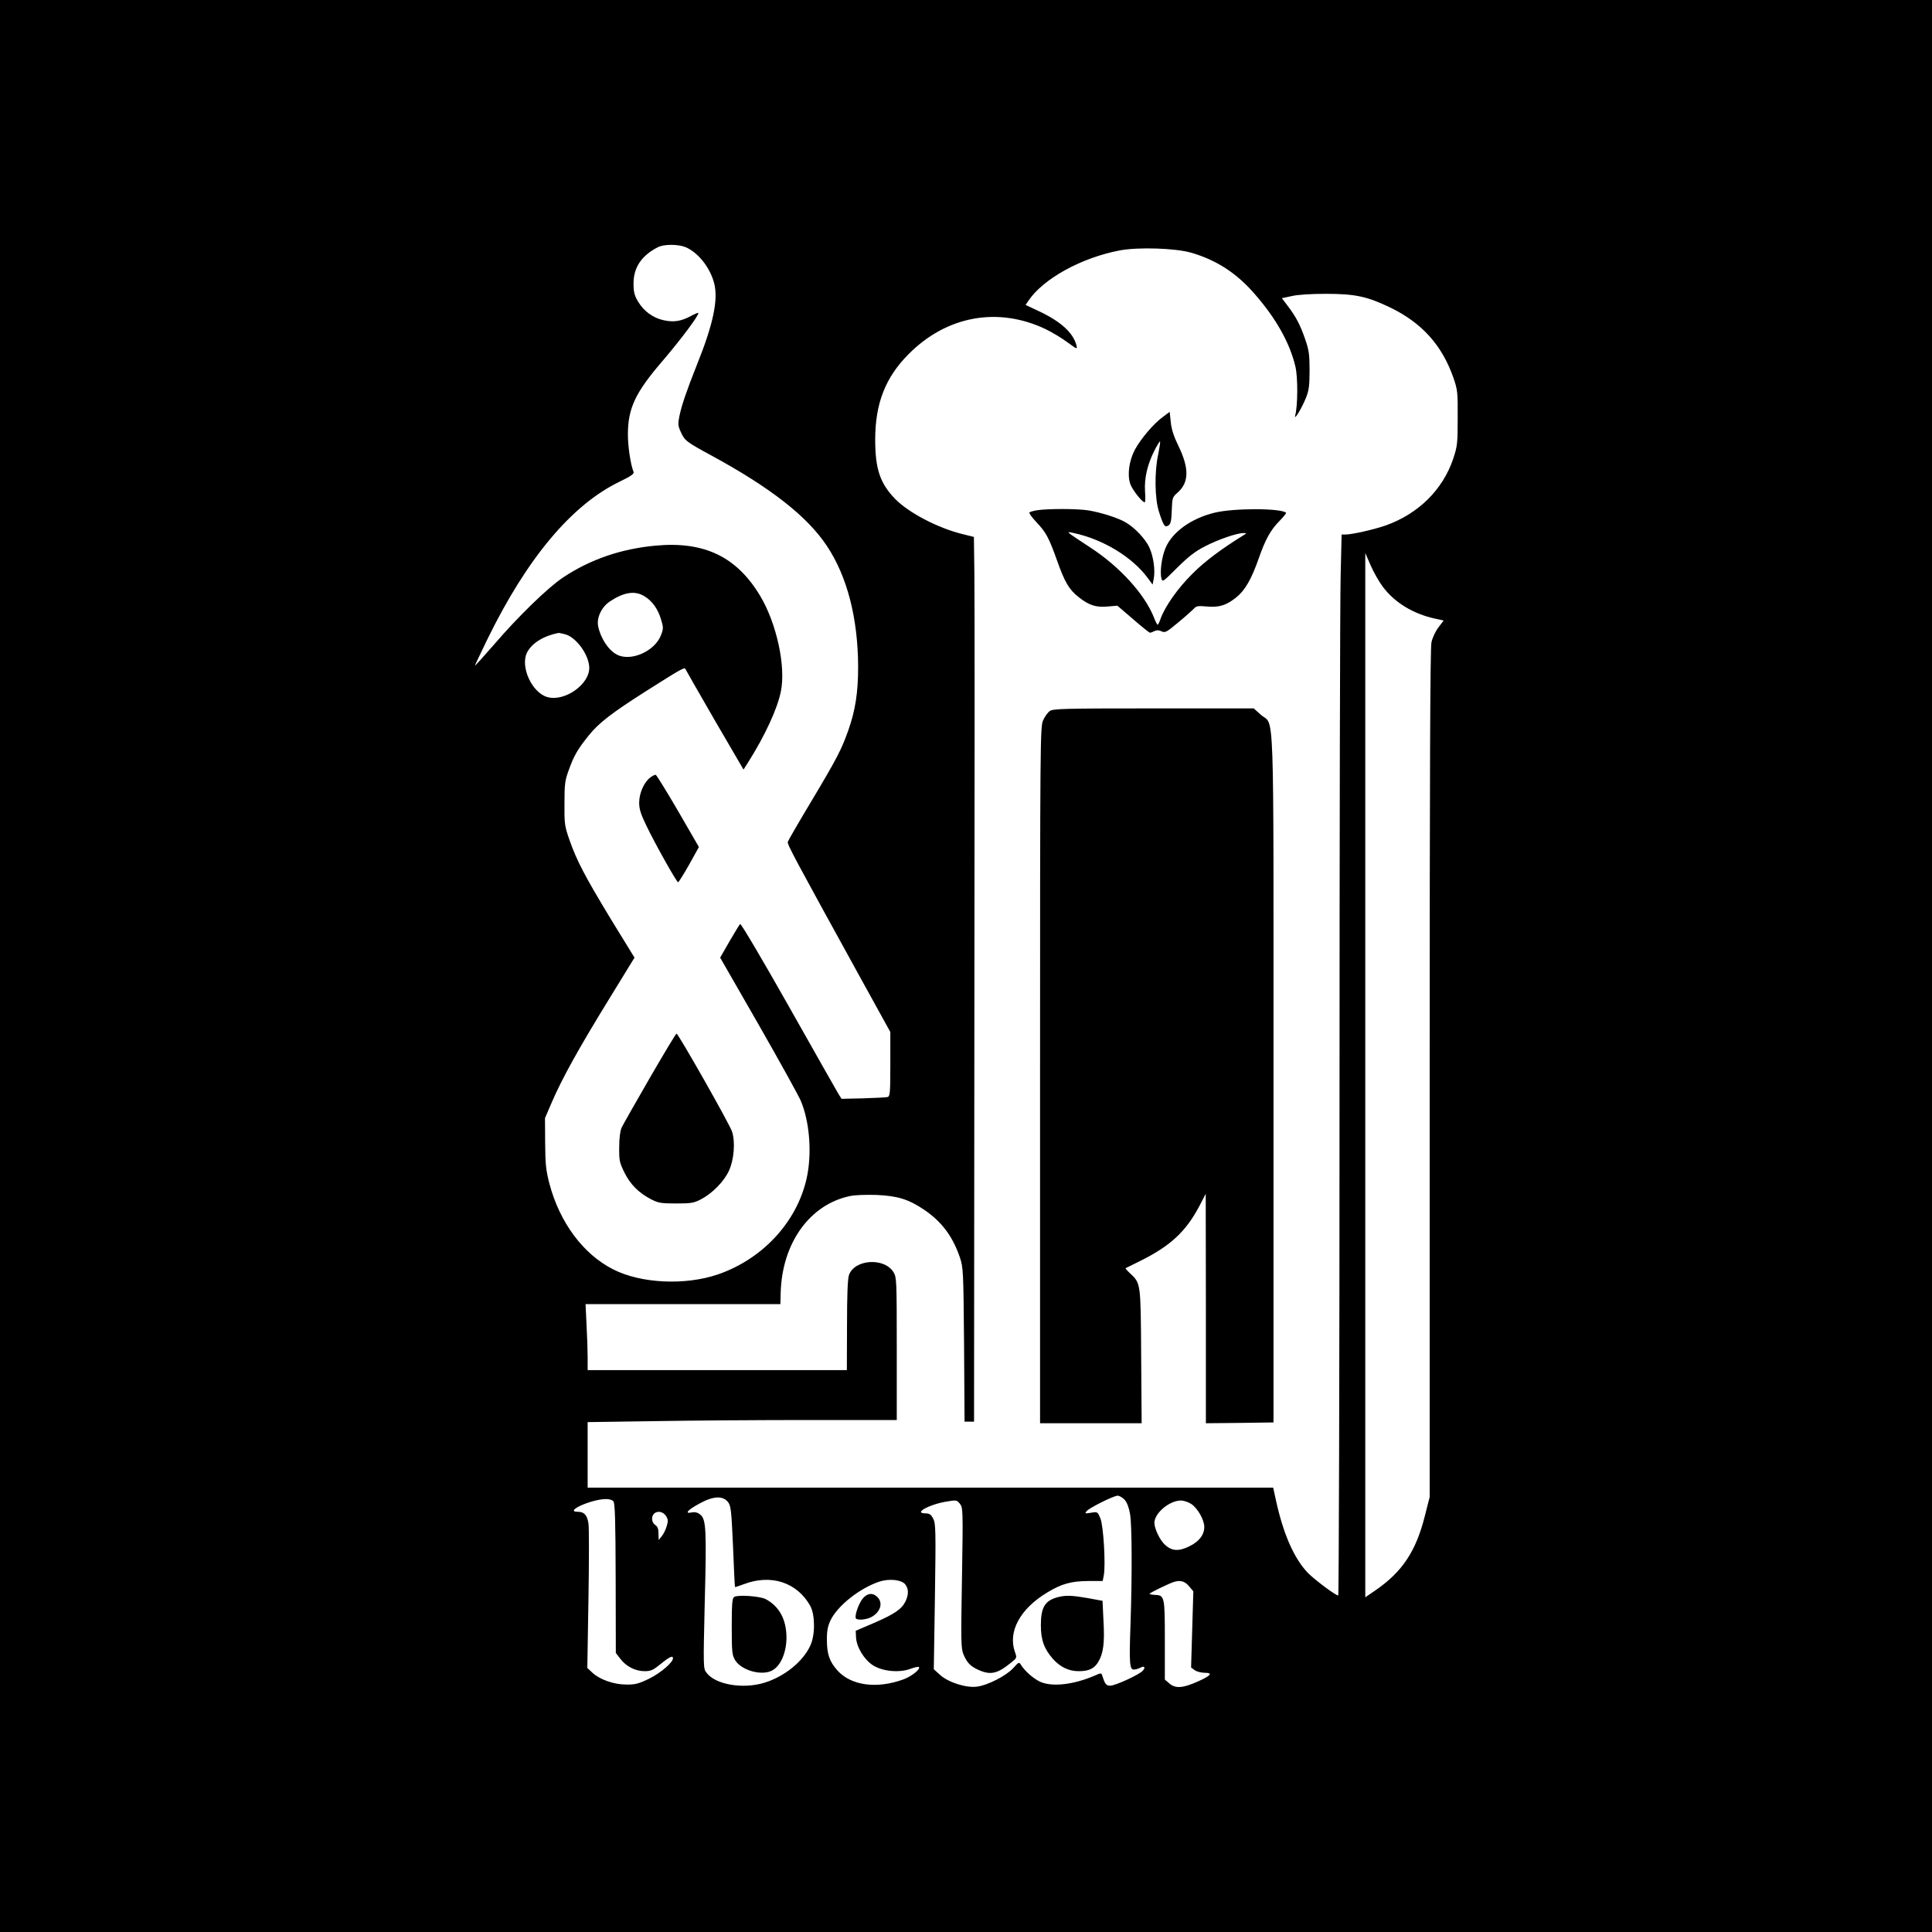 <?xml version="1.0" standalone="no"?>
<!DOCTYPE svg PUBLIC "-//W3C//DTD SVG 20010904//EN"
 "http://www.w3.org/TR/2001/REC-SVG-20010904/DTD/svg10.dtd">
<svg version="1.0" xmlns="http://www.w3.org/2000/svg"
 width="1200pt" height="1200pt" viewBox="0 0 1200 1200"
 preserveAspectRatio="xMidYMid meet">
<g transform="translate(0,1200) scale(0.1,-0.1)"
fill="#000000" stroke="none">
<path d="M0 6000 l0 -6000 6000 0 6000 0 0 6000 0 6000 -6000 0 -6000 0 0
-6000z m4258 4465 c78 -33 153 -127 178 -225 26 -102 -6 -254 -107 -505 -65
-164 -94 -248 -109 -319 -10 -49 -9 -60 8 -98 25 -55 32 -61 192 -148 366
-199 594 -377 716 -561 126 -189 193 -449 194 -750 0 -159 -17 -271 -61 -395
-43 -121 -69 -172 -231 -443 -77 -128 -142 -241 -145 -250 -4 -16 43 -103 445
-833 l192 -348 0 -199 c0 -182 -2 -200 -17 -205 -10 -2 -78 -6 -152 -8 l-134
-3 -19 30 c-10 17 -150 263 -310 547 -161 285 -296 514 -301 509 -4 -4 -34
-53 -66 -108 l-58 -101 240 -418 c132 -231 250 -444 262 -474 51 -123 67 -302
41 -450 -51 -283 -269 -527 -558 -626 -204 -69 -476 -56 -648 31 -187 94 -333
291 -397 531 -22 85 -26 121 -27 254 l-1 155 43 100 c61 142 165 331 351 633
l162 264 -145 236 c-163 269 -213 364 -259 495 -30 86 -32 100 -31 227 0 121
3 143 27 208 32 88 53 126 123 213 62 78 142 140 364 281 210 133 232 145 237
133 2 -5 84 -148 182 -318 l179 -307 30 47 c105 167 180 330 202 438 32 155
-26 422 -128 593 -146 244 -347 341 -650 313 -215 -20 -405 -85 -575 -198 -93
-62 -278 -241 -428 -416 -66 -75 -119 -135 -119 -131 0 3 36 78 79 167 246
502 523 832 819 975 72 35 92 49 87 61 -18 45 -35 156 -35 231 0 166 46 262
221 465 111 130 225 283 216 291 -2 3 -24 -7 -48 -20 -58 -31 -105 -39 -167
-25 -66 14 -123 56 -159 116 -23 39 -28 60 -28 113 0 98 49 172 150 224 38 20
125 20 173 1z m3142 -35 c155 -45 281 -126 394 -257 132 -151 218 -304 252
-450 16 -67 15 -241 -1 -303 -10 -39 41 45 67 110 18 45 22 76 22 170 0 100
-4 126 -28 195 -30 87 -57 139 -110 208 l-34 45 61 13 c37 9 122 14 212 14
182 0 256 -16 400 -85 196 -95 321 -233 392 -435 26 -76 28 -89 27 -250 0
-158 -2 -176 -27 -252 -65 -195 -218 -346 -424 -418 -72 -25 -206 -55 -246
-55 l-24 0 -6 -257 c-4 -141 -7 -1624 -7 -3295 0 -1671 -4 -3038 -8 -3038 -16
0 -147 98 -189 141 -85 89 -152 240 -198 451 l-17 78 -2129 0 -2129 0 0 203 0
204 413 6 c226 4 658 7 960 7 l547 0 0 443 c0 426 -1 443 -20 475 -57 93 -243
81 -277 -18 -8 -24 -12 -125 -12 -312 l-1 -278 -805 0 -805 0 0 78 c0 42 -3
134 -7 205 l-6 127 605 0 605 0 2 72 c9 308 181 547 430 599 32 7 102 9 166 7
132 -6 199 -27 298 -94 108 -74 175 -165 219 -294 21 -63 22 -82 26 -542 l3
-478 29 0 30 0 2 2523 c2 1387 2 2623 0 2747 l-3 225 -72 18 c-154 38 -334
133 -417 218 -94 97 -124 186 -124 369 0 223 63 385 206 529 237 240 557 298
854 156 39 -19 99 -55 134 -81 60 -44 62 -45 56 -19 -20 78 -98 149 -235 213
l-81 38 17 25 c91 137 330 269 570 314 115 21 344 14 443 -15z m1190 -2076
c74 -98 190 -168 326 -197 l51 -11 -32 -42 c-19 -25 -38 -65 -44 -94 -8 -36
-11 -817 -11 -2679 l0 -2629 -30 -118 c-55 -219 -140 -347 -307 -462 l-63 -43
0 3243 0 3243 34 -78 c19 -43 53 -103 76 -133z m-4588 -57 c49 -29 85 -80 104
-145 15 -49 15 -58 -1 -98 -38 -99 -187 -165 -273 -120 -53 27 -103 104 -117
178 -10 52 22 119 74 153 86 57 155 68 213 32z m-490 -237 c69 -20 148 -130
148 -209 0 -103 -153 -210 -259 -181 -97 26 -172 191 -127 278 30 58 103 103
196 121 3 0 22 -4 42 -9z m3473 -5375 c15 -17 27 -48 34 -89 12 -68 13 -380 3
-678 -9 -246 -6 -288 20 -288 10 0 28 5 40 11 25 14 35 4 17 -17 -19 -24 -171
-94 -203 -94 -26 0 -33 10 -50 63 -5 16 -8 17 -43 1 -138 -60 -275 -74 -348
-37 -42 22 -87 62 -112 100 -14 22 -14 21 -50 -18 -42 -47 -159 -107 -225
-115 -66 -9 -177 26 -228 72 l-40 36 7 451 c6 412 5 455 -11 485 -13 25 -23
32 -46 32 -17 0 -30 4 -30 8 0 18 81 52 150 64 71 12 72 12 92 -12 19 -24 20
-35 13 -460 -7 -394 -6 -439 9 -475 22 -52 43 -74 91 -96 76 -35 120 -26 206
45 35 28 36 29 23 65 -45 126 32 269 201 370 89 54 148 70 252 71 l92 0 7 36
c12 67 -2 305 -21 352 -18 43 -18 43 -59 36 -37 -6 -39 -5 -27 10 18 21 168
96 193 96 10 0 30 -11 43 -25z m-2462 -16 c17 -24 20 -54 30 -275 5 -137 11
-250 12 -251 0 -2 25 6 54 17 170 65 332 12 414 -135 30 -56 31 -180 0 -246
-45 -99 -161 -193 -286 -231 -135 -41 -306 -11 -360 64 -19 25 -19 38 -10 425
12 461 9 526 -27 555 -17 14 -33 18 -53 14 -48 -10 -27 15 49 56 86 47 145 49
177 7z m-713 6 c10 -12 13 -123 14 -478 l1 -464 28 -36 c36 -48 94 -77 151
-77 39 0 53 7 100 45 55 45 76 54 76 35 0 -26 -79 -93 -149 -127 -64 -31 -86
-37 -141 -36 -78 0 -165 31 -211 74 l-31 29 7 428 c4 235 4 447 0 470 -8 52
-27 72 -66 72 -88 0 80 77 172 79 21 1 42 -5 49 -14z m3590 -17 c40 -27 80
-99 80 -142 0 -49 -32 -91 -94 -121 -65 -32 -108 -29 -150 10 -32 29 -65 99
-66 136 0 60 93 139 165 139 18 0 47 -10 65 -22z m-3264 -73 c14 -22 15 -32 5
-64 -6 -22 -20 -50 -31 -63 l-19 -23 -1 40 c0 29 -6 44 -20 53 -22 14 -27 51
-8 70 20 20 56 14 74 -13z m1486 -425 c22 -28 23 -62 2 -107 -24 -48 -68 -78
-197 -134 l-112 -48 2 -41 c3 -61 51 -139 106 -174 61 -38 164 -47 233 -21 25
9 48 14 51 11 13 -12 -42 -56 -93 -76 -167 -62 -329 -40 -414 56 -48 55 -63
99 -64 184 -1 57 5 87 21 123 43 92 182 203 307 244 60 19 135 11 158 -17z
m1763 -12 l27 -32 -7 -237 -7 -236 23 -17 c13 -9 41 -16 62 -16 53 0 38 -18
-45 -55 -90 -40 -137 -44 -174 -12 l-29 25 0 246 c0 271 -1 278 -64 280 -17 1
-31 4 -31 7 0 5 119 63 150 73 41 13 69 5 95 -26z"/>
<path d="M4038 7170 c-39 -30 -68 -98 -68 -156 0 -39 10 -71 46 -145 56 -116
187 -349 196 -349 3 0 34 49 68 109 l61 110 -129 223 c-71 122 -134 224 -139
225 -5 2 -21 -6 -35 -17z"/>
<path d="M4035 5303 c-88 -152 -166 -290 -174 -307 -9 -19 -15 -66 -15 -121
-1 -83 2 -96 32 -157 36 -74 91 -129 168 -168 43 -22 62 -25 154 -25 95 0 110
3 156 27 70 37 142 111 172 177 31 68 40 176 19 242 -15 47 -334 609 -345 609
-4 0 -79 -125 -167 -277z"/>
<path d="M7225 9412 c-58 -41 -139 -137 -176 -205 -36 -69 -48 -154 -29 -212
12 -36 74 -115 90 -115 4 0 5 30 2 68 -5 81 14 165 58 253 17 33 33 59 35 57
3 -2 -3 -38 -11 -79 -24 -109 -22 -277 5 -359 28 -87 36 -98 58 -84 14 9 19
27 21 93 3 80 4 83 37 112 70 62 72 149 6 286 -30 61 -45 107 -49 151 l-7 64
-40 -30z"/>
<path d="M6443 8831 c-24 -4 -46 -10 -49 -14 -4 -4 16 -31 43 -60 60 -63 78
-97 128 -237 48 -136 75 -182 135 -229 64 -51 108 -65 182 -58 l58 5 98 -84
c53 -46 100 -84 105 -84 5 0 17 5 27 10 13 7 27 7 44 -1 23 -11 31 -6 103 54
43 35 86 74 97 85 16 18 26 20 81 15 76 -7 120 6 183 56 55 44 95 113 141 245
41 117 74 176 129 231 24 25 43 48 40 50 -29 29 -328 30 -446 0 -143 -35 -260
-119 -302 -217 -24 -55 -37 -150 -26 -191 6 -24 10 -21 98 67 71 70 112 102
173 133 83 43 201 83 239 82 20 0 20 -1 2 -12 -142 -88 -245 -165 -321 -242
-90 -89 -169 -202 -196 -277 -7 -21 -15 -38 -19 -38 -3 0 -14 21 -24 48 -58
143 -211 312 -392 430 -162 107 -157 102 -104 91 183 -39 366 -151 461 -282
l28 -38 7 36 c10 53 -1 135 -26 192 -23 53 -92 127 -151 160 -49 28 -152 60
-229 73 -71 11 -251 11 -317 1z"/>
<path d="M6521 7584 c-13 -9 -32 -35 -42 -58 -18 -40 -19 -113 -19 -2203 l0
-2163 315 0 316 0 -3 418 c-3 461 -2 450 -71 515 -16 15 -28 29 -26 30 2 1 47
23 99 49 181 91 277 180 360 338 l39 75 1 -713 0 -712 210 2 210 3 0 2138 c0
2400 7 2182 -78 2257 l-45 40 -621 0 c-559 0 -624 -2 -645 -16z"/>
<path d="M6575 2081 c-84 -21 -110 -62 -110 -176 0 -91 20 -146 75 -209 45
-50 98 -76 159 -76 63 0 96 15 121 55 33 53 42 120 34 256 l-6 126 -92 17
c-98 17 -133 18 -181 7z"/>
<path d="M4560 2081 c-12 -8 -15 -41 -15 -183 0 -156 2 -177 20 -208 39 -66
170 -102 234 -64 52 30 86 113 86 204 -1 112 -45 193 -130 238 -35 18 -173 28
-195 13z"/>
<path d="M5356 2068 c-25 -34 -49 -105 -40 -120 8 -13 62 -9 94 7 58 30 77 88
40 125 -30 30 -65 25 -94 -12z"/>
</g>
</svg>
